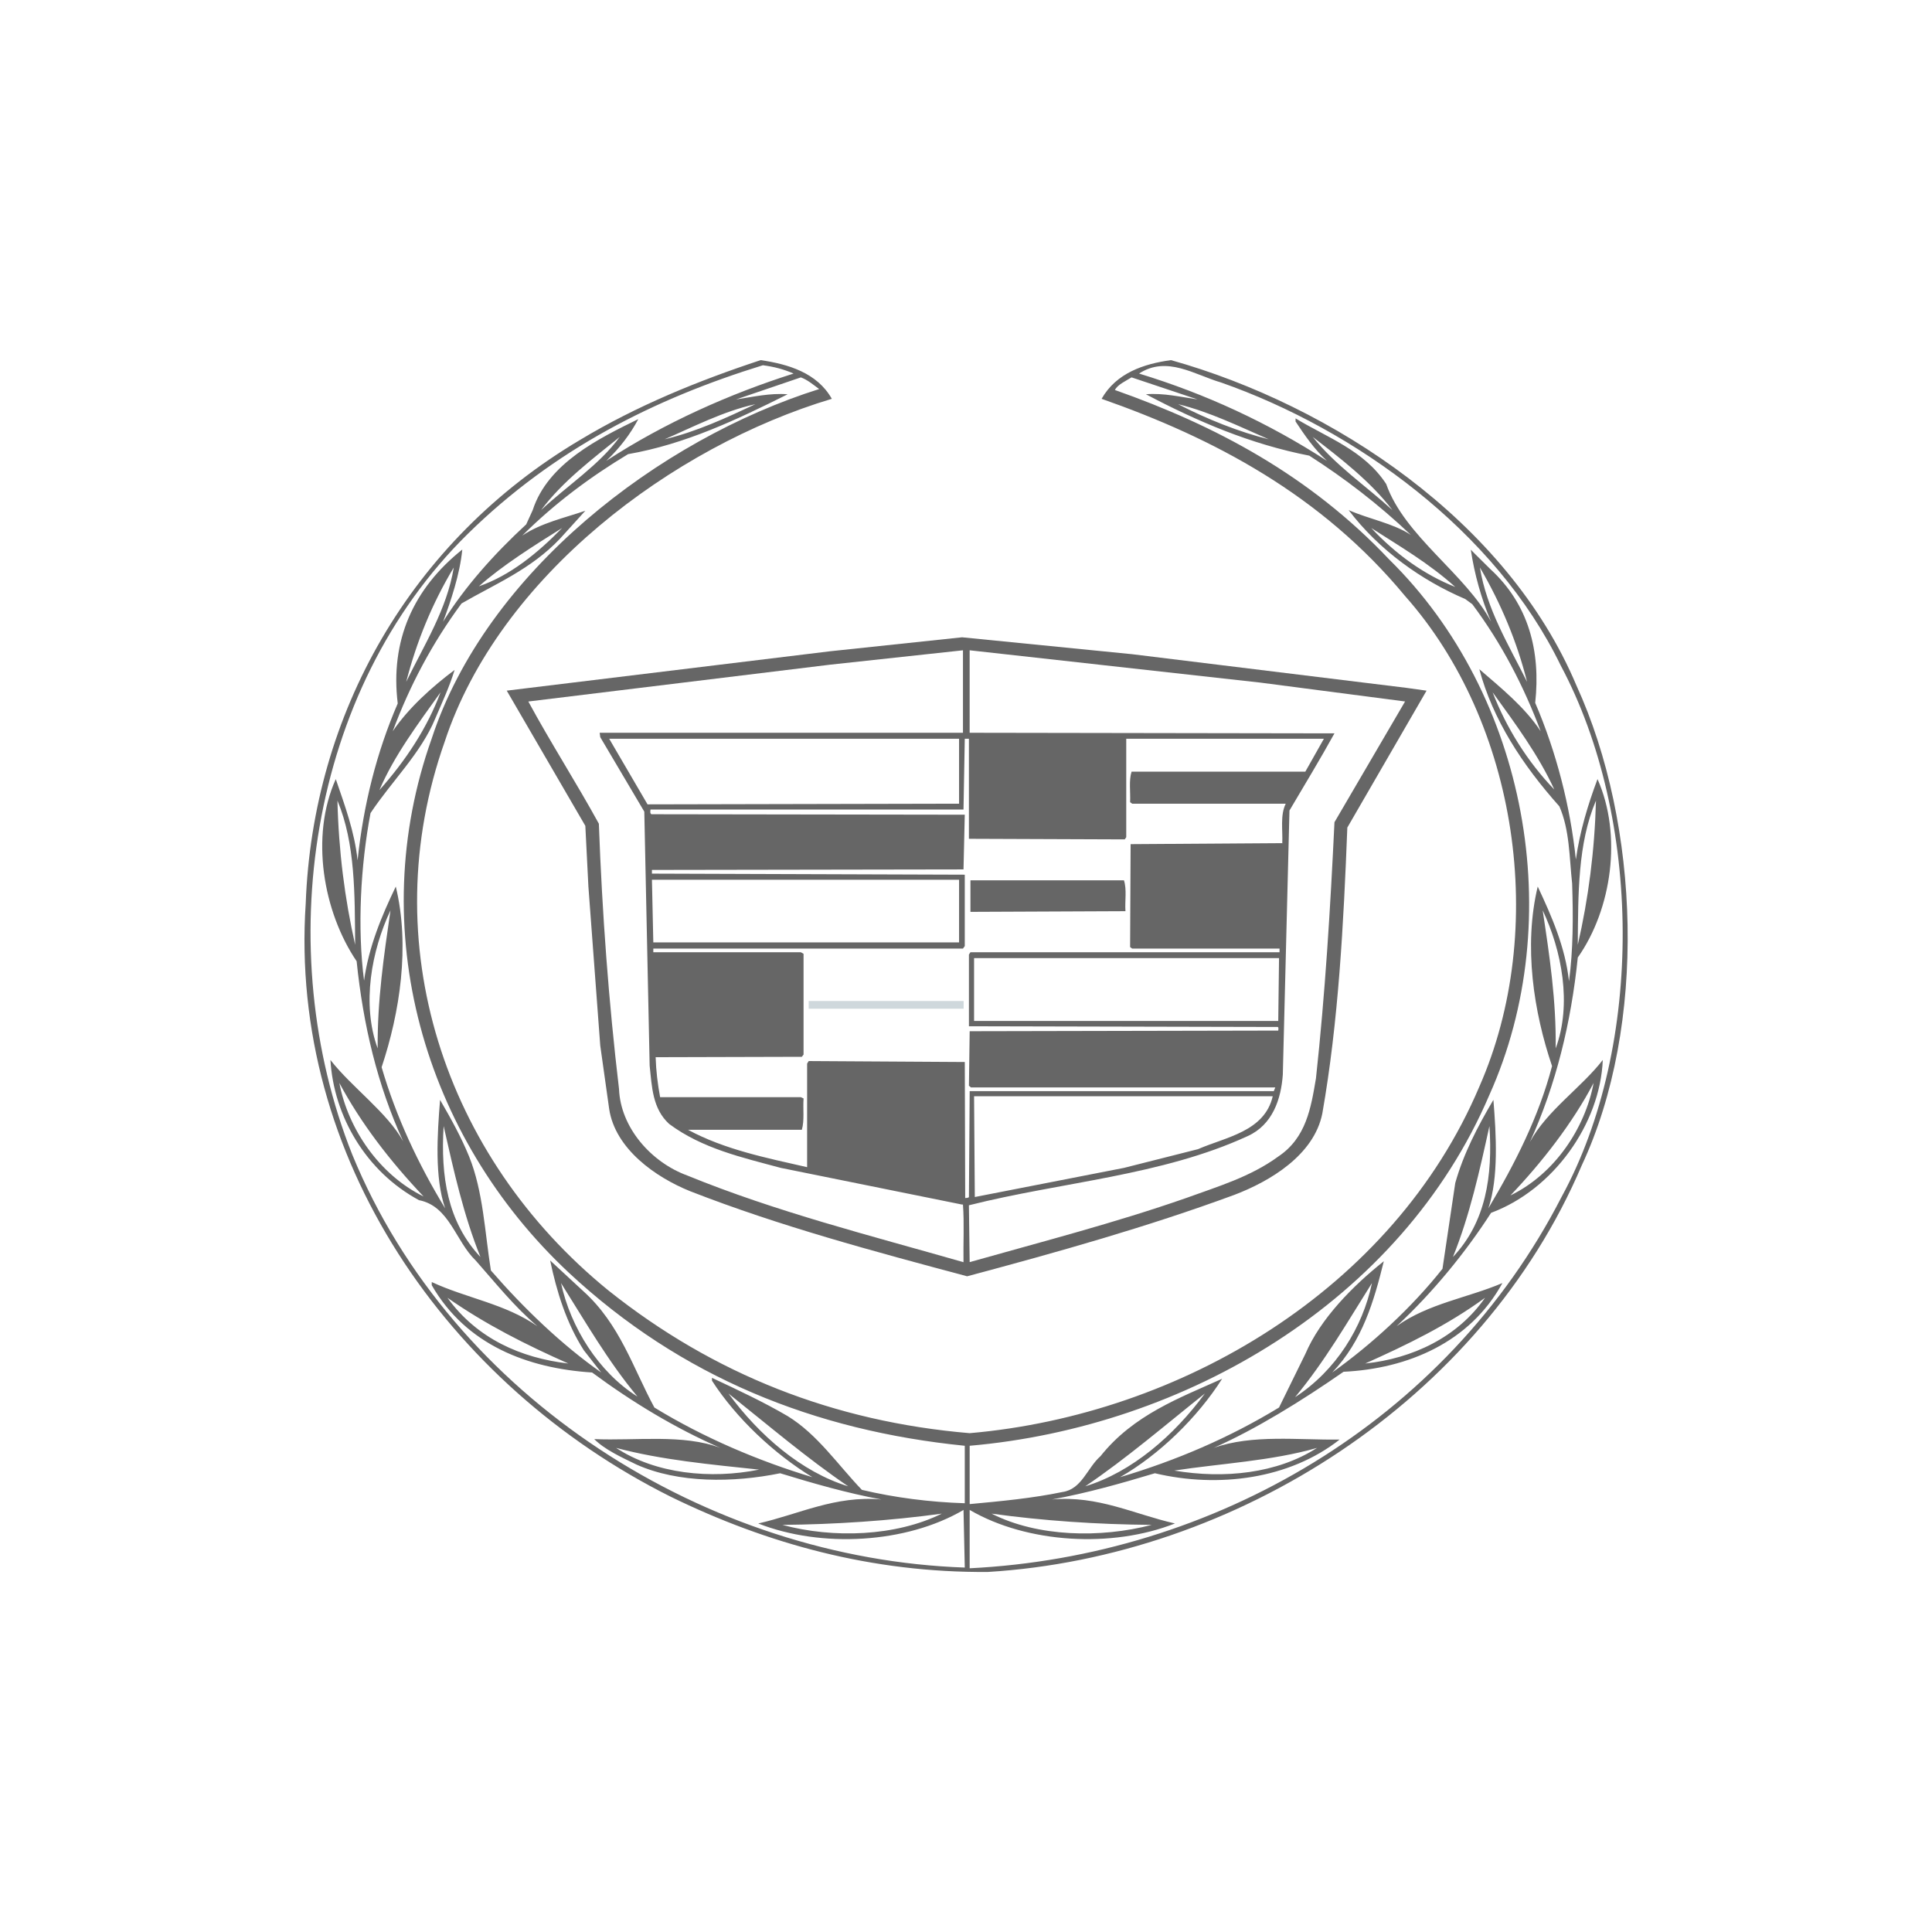 <?xml version="1.0" encoding="utf-8"?>
<!-- Generator: Adobe Illustrator 16.0.0, SVG Export Plug-In . SVG Version: 6.00 Build 0)  -->
<!DOCTYPE svg PUBLIC "-//W3C//DTD SVG 1.1//EN" "http://www.w3.org/Graphics/SVG/1.1/DTD/svg11.dtd">
<svg version="1.1" id="Layer_1" xmlns="http://www.w3.org/2000/svg" xmlns:xlink="http://www.w3.org/1999/xlink" x="0px" y="0px"
	 width="250px" height="250px" viewBox="0 0 250 250" enable-background="new 0 0 250 250" xml:space="preserve">
<g>
	<path fill="#666666" d="M86.784,193.673c12.484,6.103,26.078,9.851,41.037,9.739c32.043-1.946,63.855-22.105,76.844-52.584
		c8.506-18.152,7.563-44.126-0.668-62.111c-8.979-21.346-31.604-36.259-52.471-42.117c-3.52,0.479-7.085,1.67-8.98,5.007
		c14.486,5.083,28.422,12.417,39.27,25.518c14.594,16.451,18.561,43.146,9.606,63.496c-11.149,26.292-38.698,42.468-65.948,44.831
		c-17.552-1.487-33.111-7.599-46.746-18.468c-21.321-17.338-30.367-45.013-21.189-70.994c7.035-21.397,29.506-38.226,50.099-44.383
		c-1.899-3.372-5.648-4.487-9.208-5.007C90.31,49.28,82.404,52.504,75.06,56.925c-21.988,13.044-34.599,35.516-35.5,59.974
		C37.358,149.769,57.966,179.279,86.784,193.673 M125.474,187.082c27.707-2.403,55.782-18.529,67.258-45.412
		c10.201-22.724,4.869-51.75-12.968-69.271c-10.284-10.895-22.528-17.358-35.495-21.932c0.352-0.708,1.391-1.151,2.154-1.635
		l8.531,2.852c-2.201-0.321-4.411-0.851-6.672-0.667c6.672,3.524,13.537,6.458,21.137,7.945c4.574,2.924,8.965,6.295,13.141,10.253
		c-2.287-1.507-5.394-2.037-8.047-3.208c3.941,5.195,9.453,9.102,15.086,11.506l0.917,0.672c3.81,5.104,6.657,10.609,8.847,16.441
		c-2.053-3.127-5.145-5.618-7.94-8.032c1.742,6.515,5.562,12.372,10.36,17.75c1.334,3.051,1.283,6.586,1.65,9.983
		c0.143,4.212,0.143,8.613-0.408,12.647c-0.473-4.421-2.271-8.476-4.044-12.255c-1.849,7.711-0.52,16.245,1.854,23.233
		c-1.722,6.57-4.777,12.58-8.241,18.407c1.335-3.973,1.019-9.504,0.651-14.037c-2.037,3.443-3.855,6.938-4.936,10.757l-1.654,11.104
		c-3.994,5.043-9.158,9.779-14.262,13.416c3.927-4.126,5.389-9.219,6.672-14.394c-4.014,3.188-8.2,7.426-10.156,12l-3.402,6.927
		c-6.458,3.932-13.339,6.866-20.572,9.015c5.1-2.913,10.05-7.762,13.207-12.732c-5.47,2.465-11.47,4.655-15.738,10.013
		c-1.711,1.498-2.414,4.278-4.91,4.636c-3.859,0.805-7.95,1.191-12.02,1.568V187.082z M164.173,56.843
		c-3.749-0.922-8.027-2.613-11.725-4.543C156.513,53.293,160.302,55.157,164.173,56.843 M169.867,56.538
		c3.556,2.746,7.467,5.735,10.31,9.469C176.702,62.823,172.831,60.251,169.867,56.538 M188.31,75.954
		c-4.028-1.594-7.705-4.243-10.869-7.63C181.134,70.697,184.893,72.877,188.31,75.954 M201.125,102.164
		c-3.469-3.591-6.224-8.027-7.981-12.581C196.093,93.663,199.072,97.687,201.125,102.164 M201.304,135.66
		c0.081-6.211-0.795-11.982-1.682-17.865C202.083,122.99,203.433,129.917,201.304,135.66 M188.01,162.654
		c2.19-5.429,3.448-11.144,4.722-16.939C193.164,152.183,192.278,158.132,188.01,162.654 M167.58,180.797
		c3.886-4.676,6.784-9.748,9.952-14.771C176.32,171.771,172.897,177.323,167.58,180.797 M140.433,192.328
		c5.303-3.585,10.35-7.925,15.479-12.01C151.948,185.728,146.489,190.475,140.433,192.328 M125.474,195.385
		c7.451,4.34,18.443,4.961,26.566,1.752c-5.266-1.191-9.941-3.646-15.911-3.107c4.563-0.835,8.938-2.078,13.313-3.392
		c8.252,1.956,17.414,0.743,23.908-4.36c-5.307,0.082-11.307-0.702-16.299,1.08c5.466-2.425,11.41-6.102,16.803-9.851
		c8.287-0.397,16.335-3.779,20.558-11.48c-4.446,1.905-9.591,2.639-13.69,5.583c4.675-4.351,8.887-9.494,12.223-14.669
		c8.043-2.985,14.114-11.501,14.455-19.783c-2.744,3.556-7.248,6.561-9.428,10.615c3.388-7.447,5.328-15.443,6.193-23.87
		c4.401-6.255,5.776-15.851,2.553-23.088c-1.254,3.331-2.287,6.774-2.802,10.406c-0.724-6.901-2.531-13.92-5.261-20.271
		c0.723-6.708-0.856-12.764-5.807-17.307c-0.836-0.851-1.758-1.716-2.527-2.516c0.469,3.158,1.355,6.346,2.623,9.321
		c-3.264-6.163-11.199-11.063-13.573-17.822c-2.872-4.38-7.665-6.01-11.725-8.485v0.402c1.161,1.752,2.394,3.561,4.06,5.088
		c-7.615-4.925-15.713-8.669-24.311-11.292c3.605-2.353,7.201,0.168,10.64,1.167c17.308,6.081,35.476,19.166,43.925,36.616
		c10.503,19.67,10.834,49.113,0.098,68.773c-14.955,29.134-45.076,46.481-76.584,48.04V195.385z M128.306,195.863
		c6.692,0.927,13.64,1.396,20.729,1.457C142.389,199.052,134.265,198.889,128.306,195.863 M151.948,190.291
		c6.087-0.927,12.602-1.242,18.479-2.934C165.253,190.679,158.392,191.381,151.948,190.291 M176.657,176.438
		c5.353-2.394,10.639-4.951,15.508-8.506C188.585,173.076,182.743,175.796,176.657,176.438 M195.451,154.688
		c4.06-4.258,8.042-9.361,10.763-14.557C205.108,146,201.181,151.908,195.451,154.688 M204.165,122.257
		c0.052-6.524-0.015-13.11,2.354-18.662C206.346,110.059,205.541,116.283,204.165,122.257 M197.601,88.229
		c-2.384-4.793-5.23-9.387-6.102-14.796C194.218,78.087,196.302,83.033,197.601,88.229 M105.997,50.344
		c-20.669,6.499-43.08,23.684-50.139,45.239c-8.751,24.622-1.146,51.425,17.755,69.109c14.526,13.527,31.823,20.444,51.229,22.39
		v7.437c-4.554-0.143-9.097-0.733-13.313-1.731c-3.107-3.229-5.735-7.172-9.606-9.545c-3.147-1.844-6.489-3.402-9.794-4.951v0.367
		c3.162,4.899,8.072,9.483,12.992,12.488c-6.947-2.098-14.016-5.083-20.444-9.015c-2.776-5.124-4.441-10.768-9.208-15.066
		l-4.279-3.962c0.836,4.003,2.084,8.067,4.35,11.612l2.257,2.883c-5.108-3.586-10.06-8.343-14.276-13.202
		c-0.795-4.981-0.983-10.187-2.816-14.74c-1.024-2.516-2.369-4.94-3.76-7.334c-0.366,4.533-0.718,10.064,0.657,14.037
		c-3.504-5.766-6.347-11.837-8.221-18.265c2.364-7.09,3.692-15.665,1.834-23.376c-1.818,3.779-3.505,7.793-4.105,12.173
		c-0.886-6.82-0.453-14.877,0.835-21.677c2.721-4.105,6.52-7.742,8.374-12.234c0.896-2.099,1.854-4.136,2.506-6.29
		c-2.812,2.104-5.929,4.864-8.007,7.935c2.189-5.873,5.083-11.363,8.903-16.538c4.37-2.531,8.974-4.406,12.743-8.383l3.28-3.616
		c-2.648,0.912-5.694,1.563-8.159,3.214c4.223-4.207,8.857-7.63,13.69-10.538c7.386-1.289,14.017-4.432,20.648-7.747
		c-2.271-0.184-4.532,0.346-6.673,0.667l8.379-2.852C104.489,49.142,105.233,49.779,105.997,50.344 M109.755,192.328
		c-6.051-1.854-11.525-6.601-15.493-12.01C99.386,184.403,104.438,188.712,109.755,192.328 M82.485,180.716
		c-5.031-3.158-8.643-8.944-9.891-14.689C75.742,171.018,78.636,176.091,82.485,180.716 M62.169,162.654
		c-4.269-4.522-5.16-10.472-4.763-16.939C58.72,151.511,59.979,157.226,62.169,162.654 M48.87,135.66
		c-2.099-5.743-0.785-12.67,1.66-17.865C49.675,123.678,48.819,129.449,48.87,135.66 M49.094,102.24
		c1.925-4.498,5.002-8.577,7.915-12.657C55.277,94.193,52.537,98.369,49.094,102.24 M61.97,75.867
		c3.092-2.735,7.064-5.226,10.768-7.543C69.538,71.604,66.004,74.471,61.97,75.867 M70.018,66.006
		c2.786-3.733,6.672-6.626,10.177-9.469C77.556,60.164,73.42,62.823,70.018,66.006 M86.005,56.843
		c3.51-1.513,7.574-3.631,11.74-4.543C93.951,54.083,90.156,55.85,86.005,56.843 M60.523,69.093
		c11.19-10.991,24.214-17.516,38.194-21.83c1.412,0.184,2.715,0.52,3.969,1.075c-8.262,2.623-16.682,6.367-24.225,11.287
		c1.732-1.65,3.107-3.453,4.136-5.394c-5.017,2.46-11.694,5.694-13.665,11.776l-0.84,1.844c-4.178,3.861-7.926,8.058-10.758,12.596
		c0.998-2.664,2.175-6.143,2.485-9.336c-6.376,5.078-9.347,11.827-8.353,19.915c-2.74,6.336-4.441,13.121-5.195,20.302
		c-0.397-3.738-1.666-7.13-2.822-10.513c-3.33,7.401-1.64,17.154,2.699,23.572c0.846,8.258,2.695,16.051,6.021,23.304
		c-2.053-3.738-6.647-6.988-9.413-10.533c0.428,7.273,4.604,14.445,11.46,18.143c3.953,0.774,4.722,5.308,7.334,7.804
		c2.557,2.893,4.961,5.928,7.986,8.506c-4.176-2.914-9.168-3.617-13.67-5.715v0.407c4.451,7.752,12.458,10.768,20.75,11.297
		c5.241,3.871,10.758,7.202,16.594,9.759c-4.777-1.823-10.939-0.906-16.318-1.141c1.396,1.396,3.539,2.353,5.43,3.28
		c5.459,2.454,12.586,2.373,18.626,1.141c4.284,1.313,8.612,2.557,13.101,3.392c-5.975-0.539-10.682,1.916-15.938,3.107
		c8.18,3.209,19.166,2.588,26.566-1.752l0.163,7.456c-33.259-1.15-66.31-21.85-79.263-53.449
		C35.046,122.894,39.886,89.375,60.523,69.093 M52.562,88.229c1.339-5.195,3.356-10.141,6.157-14.796
		C57.823,78.867,54.9,83.42,52.562,88.229 M45.956,122.257c-1.35-5.974-2.139-12.198-2.291-18.662
		C45.987,109.147,45.905,115.732,45.956,122.257 M54.809,154.821c-5.745-2.821-9.779-8.771-10.899-14.689
		C46.72,145.368,50.448,150.217,54.809,154.821 M73.542,176.438c-6.111-0.713-11.807-3.199-15.642-8.506
		C62.866,171.405,68.133,174.044,73.542,176.438 M98.229,190.169c-6.291,1.263-13.391,0.55-18.504-2.812
		C85.618,188.926,91.938,189.497,98.229,190.169 M121.872,195.863c-5.984,2.954-14.042,3.229-20.633,1.457
		C107.983,197.259,115.165,196.79,121.872,195.863"/>
	<path fill="#666666" d="M65.571,89.369l10.171,17.496l0.397,7.864l1.533,20.564l1.156,8.211c0.784,5.165,6,8.832,10.472,10.635
		c11.582,4.523,23.735,7.772,35.842,11.012c11.71-3.127,23.312-6.387,34.573-10.533c4.609-1.752,10.324-5.144,11.395-10.543
		c2.088-11.888,2.744-24.389,3.234-36.99l10.252-17.715l-2.587-0.361l-35.495-4.355l-22.02-2.19l-17.113,1.813L65.571,89.369z
		 M125.474,84.148l37.589,4.177l18.753,2.445l-9.137,15.626c-0.529,11.149-1.213,22.293-2.395,33.145
		c-0.641,3.8-1.258,7.701-4.879,10.115c-3.611,2.639-7.812,3.871-11.924,5.369c-9.152,3.198-18.626,5.643-28.008,8.292l-0.097-7.355
		c12.005-3.025,24.942-3.819,36.076-8.954c3.214-1.456,4.319-4.768,4.543-7.955l0.86-34.174c1.951-3.305,3.979-6.646,5.822-9.983
		l-47.205-0.076V84.148z M126.044,141.854h38.648c-1.064,4.584-6.112,5.287-9.668,6.846l-9.585,2.424l-19.299,3.77L126.044,141.854z
		 M124.842,95.593h0.535v12.947l20.165,0.077l0.193-0.285V95.593h25.578l-2.404,4.258h-22.486c-0.372,1.197-0.123,2.623-0.189,3.952
		l0.266,0.194h19.874c-0.733,1.467-0.377,3.397-0.448,5.104l-19.625,0.132l-0.066,13.319l0.266,0.194h19.069v0.474h-39.993
		l-0.198,0.295v9.283l39.957,0.092c0.153,0.071,0.071,0.306,0.071,0.468l-39.932,0.082l-0.097,7.049l0.26,0.225h39.382l-0.193,0.479
		h-39.352l-0.097,13.701c-0.081,0.143-0.331,0.102-0.483,0.133l-0.052-17.603l-20.2-0.123l-0.203,0.326v13.406
		c-5.318-1.213-10.686-2.282-15.412-4.839h14.729c0.357-1.223,0.123-2.699,0.225-4.055l-0.352-0.163H85.419
		c-0.314-1.69-0.523-3.382-0.58-5.175l18.916-0.051l0.225-0.285v-13.042l-0.352-0.204h-19.09v-0.474h40.07l0.233-0.321v-9.24
		l-40.481-0.137v-0.479l40.318-0.066l0.163-7.08l-40.553-0.061c-0.214-0.153-0.117-0.413-0.117-0.611h40.507L124.842,95.593z
		 M165.507,123.983l-0.102,8.132h-39.361v-8.132H165.507z M84.36,113.843h39.743v8.104H84.538L84.36,113.843z M83.79,104.084
		l-4.961-8.491h45.274v8.404L83.79,104.084z M124.608,84.148v10.671H77.597l0.076,0.57l5.699,9.637l0.693,32.864
		c0.295,2.74,0.355,5.562,2.525,7.549c4.289,3.188,9.408,4.329,14.439,5.684l23.465,4.747h0.113c0.178,2.425,0.029,4.981,0.07,7.457
		c-12.02-3.443-24.26-6.52-35.766-11.226c-4.624-1.691-8.617-6.173-8.811-11.195c-1.335-11.249-2.18-22.704-2.608-34.321
		c-2.923-5.328-6.249-10.492-9.127-15.81l39.065-4.767L124.608,84.148z"/>
	<path fill="#666666" d="M145.439,113.914h-19.864v4.08l20.058-0.087C145.542,116.558,145.831,115.131,145.439,113.914"/>
	<line fill="none" stroke="#CFD8DC" stroke-miterlimit="10" x1="104.642" y1="130.029" x2="124.694" y2="130.029"/>
</g>
</svg>
